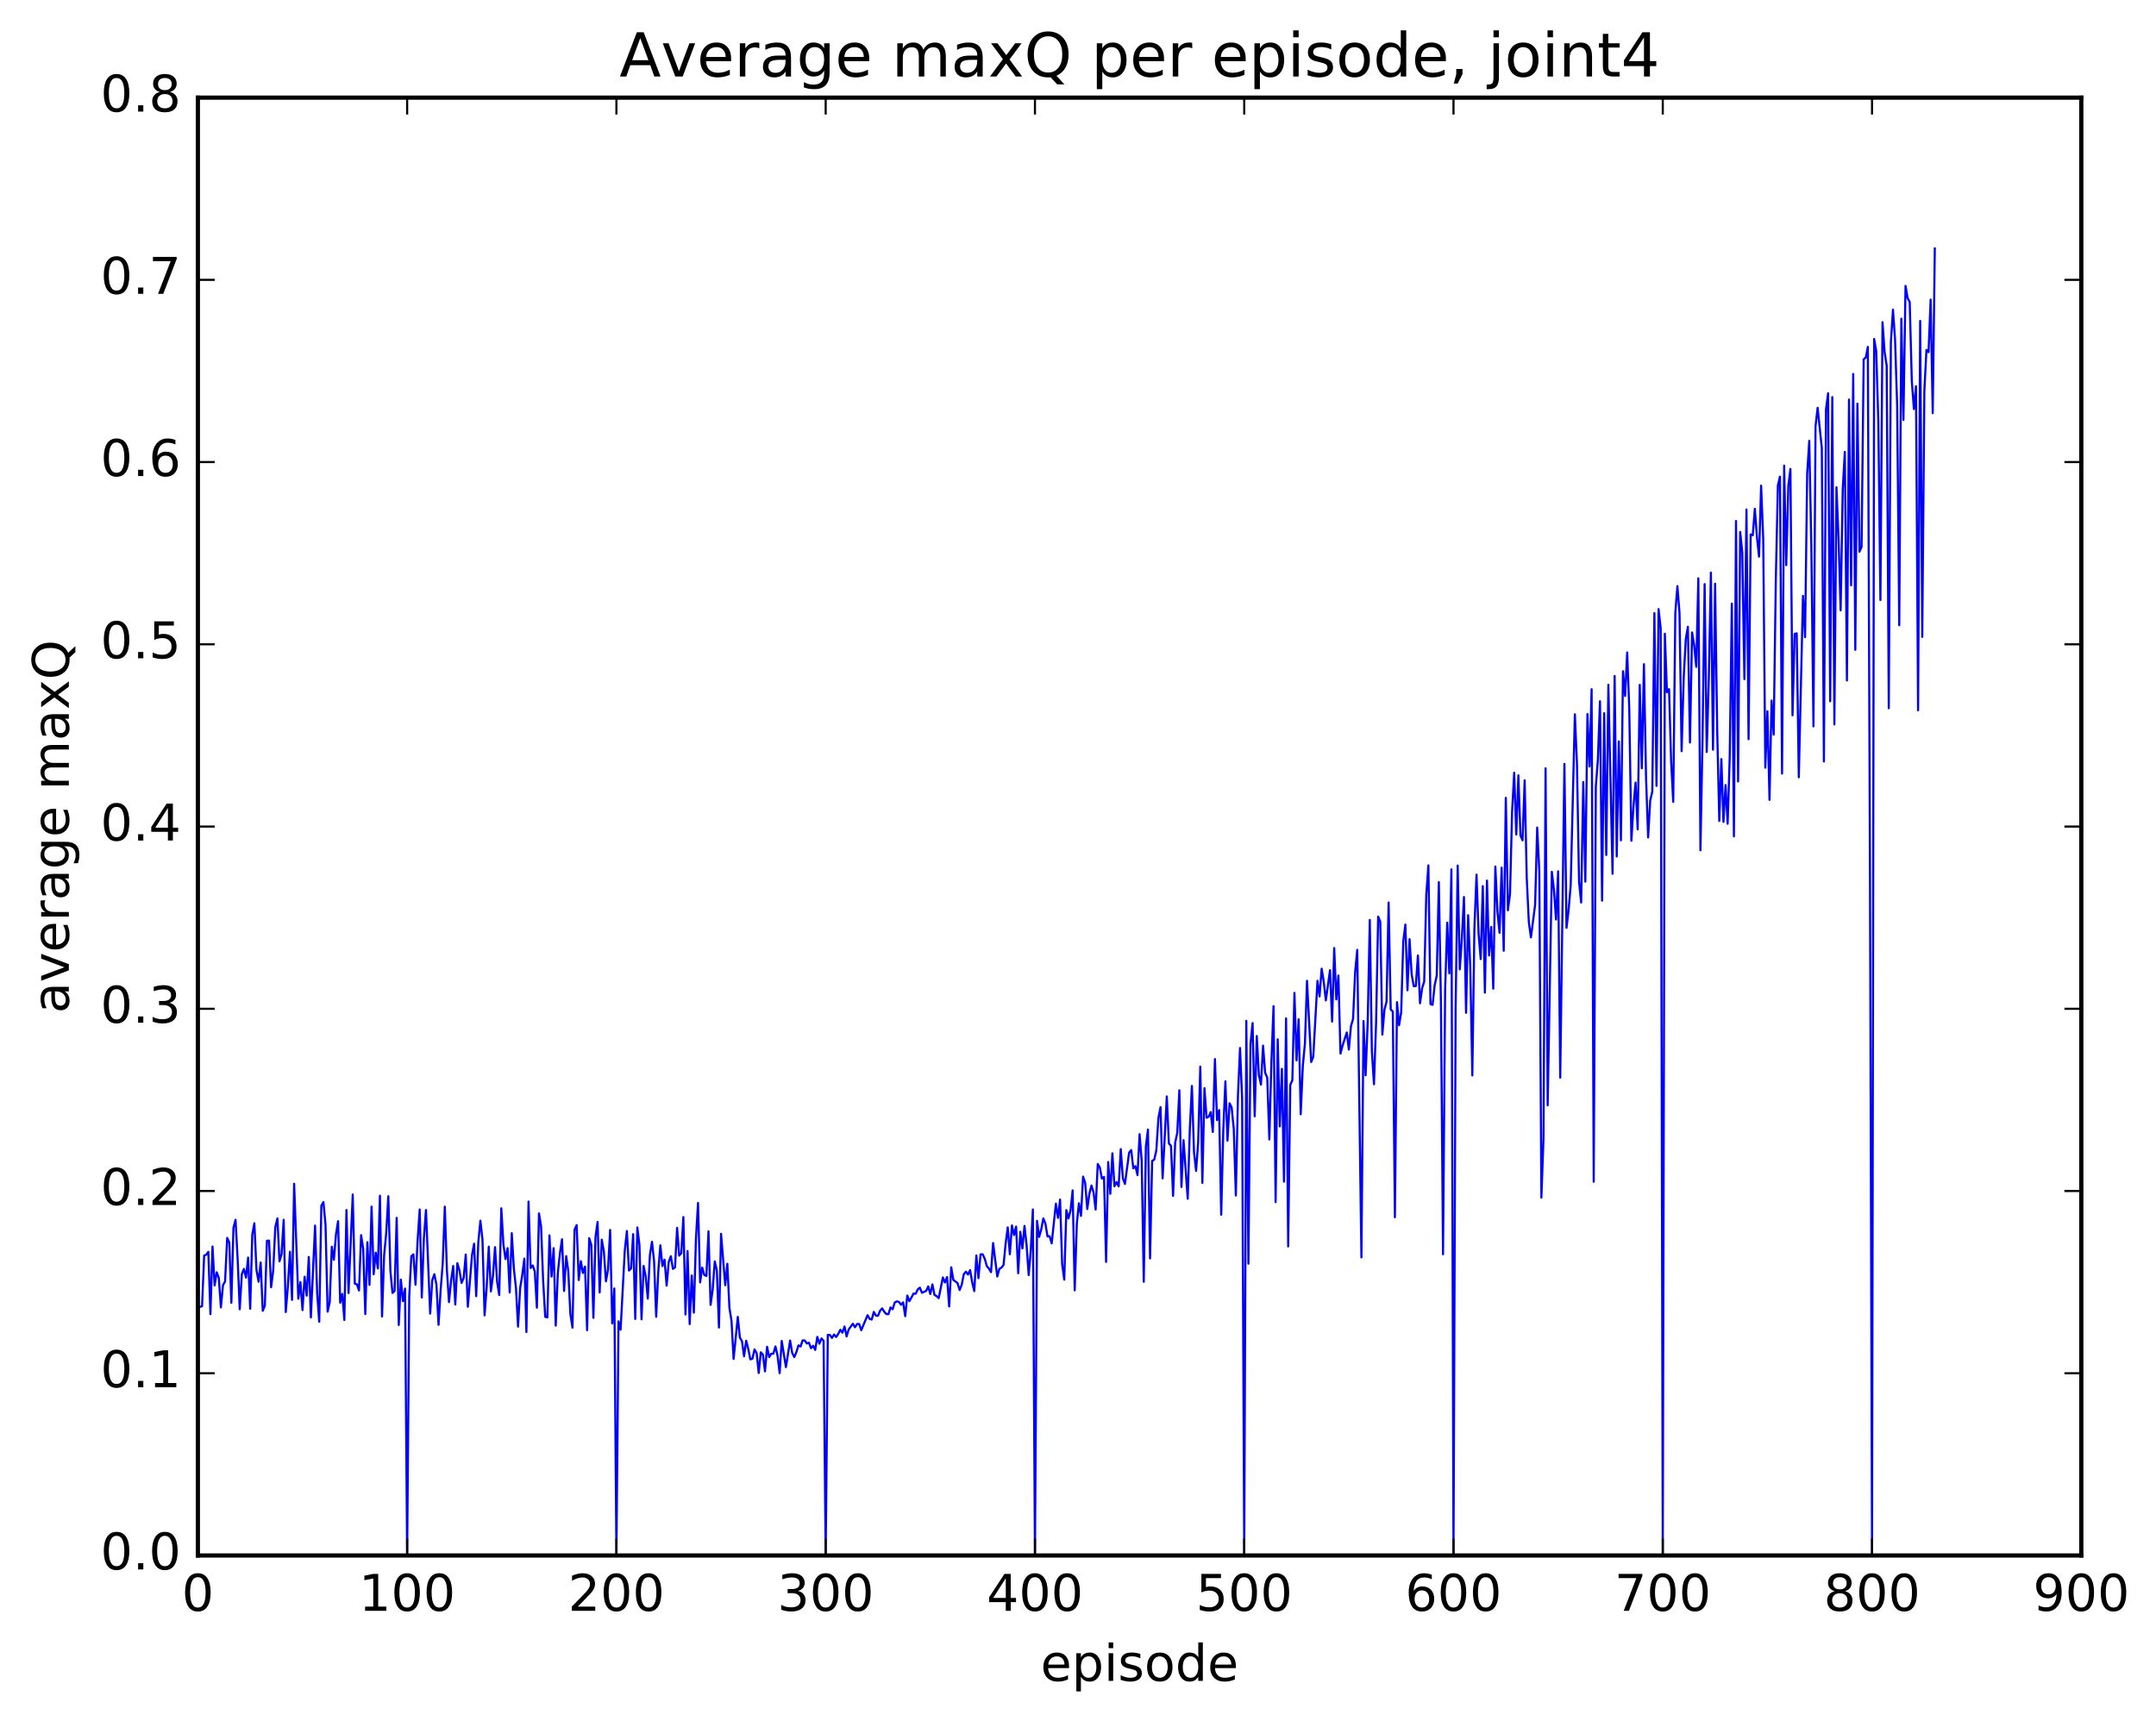 <?xml version="1.0" encoding="utf-8" standalone="no"?>
<!DOCTYPE svg PUBLIC "-//W3C//DTD SVG 1.1//EN"
  "http://www.w3.org/Graphics/SVG/1.1/DTD/svg11.dtd">
<!-- Created with matplotlib (http://matplotlib.org/) -->
<svg height="408pt" version="1.1" viewBox="0 0 511 408" width="511pt" xmlns="http://www.w3.org/2000/svg" xmlns:xlink="http://www.w3.org/1999/xlink">
 <defs>
  <style type="text/css">
*{stroke-linecap:butt;stroke-linejoin:round;stroke-miterlimit:100000;}
  </style>
 </defs>
 <g id="figure_1">
  <g id="patch_1">
   <path d="M 0 408.169 
L 511.95 408.169 
L 511.95 0 
L 0 0 
z
" style="fill:#ffffff;"/>
  </g>
  <g id="axes_1">
   <g id="patch_2">
    <path d="M 46.898 368.742 
L 493.298 368.742 
L 493.298 23.142 
L 46.898 23.142 
z
" style="fill:#ffffff;"/>
   </g>
   <g id="line2d_1">
    <path clip-path="url(#p693304a21c)" d="M 47.394 309.793 
L 47.889 309.677 
L 48.386 297.644 
L 48.882 297.45 
L 49.377 296.762 
L 49.873 311.536 
L 50.37 295.5 
L 50.865 304.729 
L 51.361 301.615 
L 51.858 302.917 
L 52.353 309.942 
L 52.849 304.681 
L 53.346 303.76 
L 53.842 293.461 
L 54.337 294.512 
L 54.834 308.838 
L 55.33 291.052 
L 55.825 289.175 
L 56.322 298.397 
L 56.818 310.373 
L 57.313 302.067 
L 57.809 300.816 
L 58.306 302.873 
L 58.801 298.116 
L 59.297 310.252 
L 59.794 292.672 
L 60.289 289.99 
L 60.785 301.004 
L 61.282 303.846 
L 61.778 299.286 
L 62.273 310.737 
L 62.77 309.534 
L 63.266 294.141 
L 63.761 294.091 
L 64.257 305.159 
L 64.754 301.134 
L 65.249 290.92 
L 65.746 288.834 
L 66.242 299.017 
L 66.737 297.27 
L 67.234 289.165 
L 67.73 311.037 
L 68.225 304.956 
L 68.722 296.753 
L 69.218 308.134 
L 69.713 280.623 
L 70.706 307.884 
L 71.201 303.928 
L 71.698 310.569 
L 72.194 302.658 
L 72.689 307.135 
L 73.186 297.98 
L 73.681 312.308 
L 74.674 290.541 
L 75.169 306.566 
L 75.665 313.342 
L 76.162 285.835 
L 76.657 284.968 
L 77.153 290.35 
L 77.65 310.948 
L 78.145 308.712 
L 78.641 295.546 
L 79.138 298.638 
L 79.633 292.619 
L 80.129 289.492 
L 80.626 308.809 
L 81.121 306.738 
L 81.618 312.922 
L 82.114 286.846 
L 82.609 306.522 
L 83.602 283.172 
L 84.097 304.318 
L 84.594 304.462 
L 85.09 305.925 
L 85.585 292.81 
L 86.082 296.041 
L 86.578 311.51 
L 87.073 294.472 
L 87.57 304.591 
L 88.066 286.029 
L 88.561 302.07 
L 89.058 296.949 
L 89.553 300.709 
L 90.049 283.466 
L 90.546 312.091 
L 91.041 297.594 
L 91.537 292.342 
L 92.034 283.582 
L 92.529 301.268 
L 93.025 306.507 
L 93.522 306.051 
L 94.017 288.704 
L 94.513 314.109 
L 95.01 303.353 
L 95.505 308.447 
L 96.001 305.475 
L 96.498 368.742 
L 96.993 307.254 
L 97.49 297.817 
L 97.986 297.358 
L 98.481 304.568 
L 98.978 294.045 
L 99.474 286.717 
L 99.969 307.579 
L 100.466 293.539 
L 100.962 286.846 
L 101.954 311.406 
L 102.45 303.48 
L 102.945 302.073 
L 103.442 304.514 
L 103.938 314.071 
L 104.433 305.851 
L 104.93 299.566 
L 105.425 286.053 
L 105.921 301.063 
L 106.418 308.679 
L 106.913 303.6 
L 107.409 300.11 
L 107.906 309.246 
L 108.401 299.442 
L 108.897 301.168 
L 109.394 304.127 
L 109.889 302.99 
L 110.385 297.399 
L 110.882 309.785 
L 111.874 297.542 
L 112.37 294.832 
L 112.865 307.272 
L 113.362 294.535 
L 113.858 289.385 
L 114.353 293.824 
L 114.85 311.813 
L 115.346 305.173 
L 115.841 295.542 
L 116.338 306.142 
L 116.834 302.5 
L 117.329 295.65 
L 117.826 303.885 
L 118.322 307.005 
L 118.817 286.442 
L 119.314 295.007 
L 119.809 298.482 
L 120.305 295.881 
L 120.802 306.389 
L 121.297 292.339 
L 121.793 300.733 
L 122.29 305.334 
L 122.785 314.499 
L 123.281 305.338 
L 123.778 302.313 
L 124.273 298.384 
L 124.769 315.767 
L 125.266 284.848 
L 125.761 300.602 
L 126.257 299.986 
L 126.754 301.402 
L 127.249 309.997 
L 127.746 287.655 
L 128.242 290.723 
L 128.738 303.784 
L 129.233 312.182 
L 129.73 312.289 
L 130.226 292.857 
L 130.721 302.624 
L 131.218 295.887 
L 131.714 314.256 
L 132.209 301.792 
L 132.706 297.15 
L 133.202 293.786 
L 133.697 306.037 
L 134.194 297.778 
L 134.69 301.334 
L 135.185 311.487 
L 135.681 314.732 
L 136.178 291.511 
L 136.673 290.423 
L 137.169 303.444 
L 137.666 298.981 
L 138.161 301.766 
L 138.657 300.262 
L 139.154 315.34 
L 139.649 293.525 
L 140.145 295.113 
L 140.642 312.407 
L 141.137 293.277 
L 141.633 289.671 
L 142.13 306.388 
L 142.625 293.872 
L 143.121 296.632 
L 143.618 303.753 
L 144.113 300.949 
L 144.609 291.572 
L 145.106 313.727 
L 145.601 305.445 
L 146.097 368.742 
L 146.594 313.233 
L 147.089 315.209 
L 148.082 296.431 
L 148.577 291.828 
L 149.073 301.206 
L 149.57 300.704 
L 150.065 292.566 
L 150.561 312.672 
L 151.058 290.986 
L 151.554 295.119 
L 152.049 312.761 
L 152.546 300.101 
L 153.042 302.594 
L 153.537 307.852 
L 154.034 297.505 
L 154.53 294.375 
L 155.025 298.986 
L 155.522 312.156 
L 156.018 301.492 
L 156.513 295.21 
L 157.01 300.14 
L 157.506 298.612 
L 158.001 304.776 
L 158.498 299.171 
L 158.994 297.795 
L 159.489 300.806 
L 159.986 300.442 
L 160.482 291.072 
L 160.977 297.662 
L 161.474 297.082 
L 161.97 288.512 
L 162.465 311.618 
L 162.962 296.564 
L 163.458 313.895 
L 163.953 302.37 
L 164.45 311.169 
L 164.946 293.686 
L 165.441 285.161 
L 165.938 304.01 
L 166.434 300.501 
L 166.929 302.257 
L 167.425 302.489 
L 167.922 291.886 
L 168.417 309.332 
L 168.913 305.72 
L 169.41 299.031 
L 169.905 301.201 
L 170.401 314.714 
L 170.898 292.486 
L 171.889 304.683 
L 172.386 299.593 
L 172.881 310.037 
L 173.377 313.118 
L 173.874 322.151 
L 174.865 312.183 
L 175.362 317.098 
L 175.857 317.948 
L 176.353 321.514 
L 176.85 317.835 
L 177.345 319.752 
L 177.841 322.254 
L 178.338 322.079 
L 178.833 319.891 
L 179.329 320.779 
L 179.826 325.487 
L 180.321 320.58 
L 180.817 321.13 
L 181.314 325.096 
L 181.81 319.263 
L 182.305 321.716 
L 182.802 320.915 
L 183.298 320.902 
L 183.793 319.188 
L 184.29 321.378 
L 184.786 325.52 
L 185.281 317.884 
L 186.274 324.1 
L 187.266 317.792 
L 187.762 320.731 
L 188.257 321.714 
L 188.754 320.522 
L 189.25 318.939 
L 189.745 319.206 
L 190.242 317.729 
L 190.738 317.786 
L 191.233 318.492 
L 191.73 318.311 
L 192.226 319.61 
L 192.721 319.031 
L 193.218 320.012 
L 193.714 316.915 
L 194.209 318.543 
L 194.706 317.286 
L 195.202 317.841 
L 195.697 368.742 
L 196.194 316.45 
L 196.69 316.461 
L 197.185 317.169 
L 197.681 316.365 
L 198.178 316.945 
L 198.673 316.213 
L 199.169 315.23 
L 199.666 315.937 
L 200.161 314.453 
L 200.657 316.812 
L 201.154 315.155 
L 202.145 313.806 
L 202.642 314.644 
L 203.137 313.871 
L 203.633 313.872 
L 204.13 315.353 
L 205.618 311.777 
L 206.113 312.653 
L 206.609 312.818 
L 207.106 311.006 
L 207.601 311.868 
L 208.097 311.92 
L 208.594 310.72 
L 209.089 310.163 
L 209.585 310.971 
L 210.082 311.525 
L 210.577 311.527 
L 211.073 309.941 
L 211.57 310.368 
L 212.065 308.77 
L 212.561 308.505 
L 213.058 308.627 
L 213.554 309.309 
L 214.049 308.739 
L 214.546 312.015 
L 215.042 307.126 
L 215.537 308.457 
L 216.53 306.657 
L 217.025 306.704 
L 217.522 305.665 
L 218.018 305.249 
L 218.513 306.464 
L 219.506 306.026 
L 220.001 304.963 
L 220.498 306.769 
L 220.994 304.482 
L 221.489 306.975 
L 221.986 307.255 
L 222.482 307.743 
L 223.474 302.828 
L 223.97 304.026 
L 224.465 302.731 
L 224.962 309.716 
L 225.458 300.429 
L 225.953 303.415 
L 226.946 304.163 
L 227.441 305.816 
L 227.938 304.596 
L 228.434 302.058 
L 228.929 301.463 
L 229.425 302.149 
L 229.922 301.084 
L 230.417 303.947 
L 230.913 306.071 
L 231.41 297.624 
L 231.905 303.001 
L 232.401 297.367 
L 232.898 297.339 
L 233.393 298.388 
L 233.889 300.144 
L 234.386 300.728 
L 234.881 301.583 
L 235.377 294.671 
L 236.369 302.61 
L 236.865 300.793 
L 237.362 300.512 
L 237.857 299.862 
L 238.353 294.735 
L 238.85 290.961 
L 239.345 297.336 
L 239.841 290.502 
L 240.338 292.769 
L 240.833 290.775 
L 241.329 301.826 
L 241.826 292.008 
L 242.321 295.943 
L 242.817 290.615 
L 243.314 295.136 
L 243.81 302.276 
L 244.305 296.381 
L 244.802 286.718 
L 245.298 368.742 
L 245.793 289.417 
L 246.29 293.221 
L 246.786 291.436 
L 247.281 288.85 
L 247.778 290.09 
L 248.274 293.104 
L 248.769 293.064 
L 249.266 294.75 
L 250.257 285.341 
L 250.754 288.702 
L 251.25 284.372 
L 251.745 299.718 
L 252.242 303.354 
L 252.738 286.865 
L 253.233 288.847 
L 253.73 286.957 
L 254.226 282.191 
L 254.721 305.895 
L 255.218 290.16 
L 255.714 285.238 
L 256.209 288.24 
L 256.705 278.924 
L 257.202 280.407 
L 257.697 286.618 
L 258.193 283.025 
L 258.69 281.037 
L 259.185 282.677 
L 259.682 286.733 
L 260.178 275.938 
L 260.673 276.757 
L 261.17 279.4 
L 261.666 278.996 
L 262.161 299.143 
L 262.658 275.464 
L 263.154 283.002 
L 263.649 273.407 
L 264.146 281.209 
L 264.642 280.241 
L 265.137 281.225 
L 265.634 272.404 
L 266.13 279.308 
L 266.625 280.679 
L 267.618 273.242 
L 268.113 272.64 
L 268.61 276.968 
L 269.106 276.435 
L 269.601 278.579 
L 270.098 268.865 
L 270.594 275.135 
L 271.089 303.859 
L 271.586 271.767 
L 272.082 267.779 
L 272.577 298.329 
L 273.074 275.21 
L 273.57 274.908 
L 274.065 272.721 
L 274.562 264.998 
L 275.058 262.469 
L 275.553 279.345 
L 276.546 259.924 
L 277.041 271.071 
L 277.538 271.624 
L 278.034 283.501 
L 278.529 270.884 
L 279.026 268.547 
L 279.522 258.455 
L 280.017 281.388 
L 280.514 270.286 
L 281.505 284.178 
L 282.002 267.728 
L 282.498 257.428 
L 282.993 273.131 
L 283.49 277.573 
L 283.986 270.726 
L 284.481 252.851 
L 284.978 280.406 
L 285.474 257.97 
L 285.969 264.97 
L 286.466 264.721 
L 286.962 263.638 
L 287.457 268.347 
L 287.954 251.062 
L 288.45 265.529 
L 288.945 263.146 
L 289.442 287.956 
L 289.938 267.802 
L 290.433 256.351 
L 290.93 270.416 
L 291.425 261.544 
L 291.921 262.561 
L 292.418 267.621 
L 292.913 283.405 
L 293.409 259.842 
L 293.906 248.433 
L 294.401 260.54 
L 294.897 368.742 
L 295.394 242.002 
L 295.889 299.577 
L 296.385 247.482 
L 296.882 242.529 
L 297.377 264.627 
L 297.873 245.593 
L 298.37 254.809 
L 298.865 257.113 
L 299.361 247.888 
L 299.858 254.304 
L 300.353 255.47 
L 300.849 270.127 
L 301.346 251.625 
L 301.841 238.519 
L 302.337 284.981 
L 302.834 246.382 
L 303.329 267.02 
L 303.825 253.377 
L 304.322 280.126 
L 304.817 241.411 
L 305.313 295.474 
L 305.81 257.198 
L 306.305 256.06 
L 306.801 235.38 
L 307.298 251.373 
L 307.793 241.636 
L 308.289 264.15 
L 308.786 252.651 
L 309.281 247.453 
L 309.777 232.513 
L 310.769 251.762 
L 311.265 250.509 
L 312.257 232.517 
L 312.753 236.227 
L 313.25 229.641 
L 313.745 232.733 
L 314.241 237.152 
L 315.233 229.995 
L 315.729 242.175 
L 316.226 224.745 
L 316.721 236.921 
L 317.217 231.261 
L 317.714 249.764 
L 318.209 247.852 
L 319.202 244.756 
L 319.697 248.819 
L 320.193 243.261 
L 320.69 241.568 
L 321.185 230.511 
L 321.682 225.176 
L 322.673 298.076 
L 323.17 242.056 
L 323.666 254.918 
L 324.161 242.303 
L 324.658 218.085 
L 325.154 249.234 
L 325.649 257.042 
L 326.146 242.61 
L 326.642 217.287 
L 327.137 218.49 
L 327.634 245.274 
L 328.13 239.39 
L 328.625 237.458 
L 329.122 213.958 
L 329.618 239.312 
L 330.113 239.793 
L 330.61 288.562 
L 331.106 237.576 
L 331.601 243.043 
L 332.098 239.975 
L 332.594 223.125 
L 333.089 219.177 
L 333.586 234.761 
L 334.082 222.646 
L 334.577 230.955 
L 335.074 233.788 
L 335.57 233.749 
L 336.065 226.514 
L 336.562 237.841 
L 337.058 234.254 
L 337.553 232.705 
L 338.05 212.019 
L 338.546 205.156 
L 339.041 238.029 
L 339.538 238.208 
L 340.034 233.574 
L 340.529 231.255 
L 341.026 209.122 
L 341.522 237.849 
L 342.017 297.335 
L 342.514 234.542 
L 343.01 218.736 
L 343.505 230.758 
L 344.002 206.083 
L 344.498 368.742 
L 344.993 239.303 
L 345.49 205.193 
L 345.986 229.792 
L 346.481 222.536 
L 346.978 212.644 
L 347.474 240.091 
L 347.969 216.954 
L 348.466 229.117 
L 348.962 254.947 
L 349.457 219.833 
L 349.954 207.348 
L 350.45 221.412 
L 350.945 227.351 
L 351.442 210.064 
L 351.938 235.312 
L 352.433 208.759 
L 352.93 226.499 
L 353.425 219.746 
L 353.921 234.377 
L 354.418 205.413 
L 354.913 216.099 
L 355.409 221.131 
L 355.906 205.689 
L 356.401 225.384 
L 356.897 189.144 
L 357.394 215.789 
L 357.889 211.964 
L 358.385 192.388 
L 358.882 183.184 
L 359.377 197.826 
L 359.873 183.8 
L 360.37 198.037 
L 360.865 199.207 
L 361.361 184.974 
L 361.858 208.132 
L 362.353 218.581 
L 362.849 222.227 
L 363.841 214.53 
L 364.337 196.17 
L 364.834 206.494 
L 365.329 283.911 
L 365.825 269.934 
L 366.322 182.128 
L 366.817 262.013 
L 367.81 206.665 
L 368.305 210.987 
L 368.801 217.987 
L 369.298 206.549 
L 369.793 255.46 
L 370.786 181.092 
L 371.281 219.942 
L 371.777 215.75 
L 372.274 209.897 
L 373.265 169.334 
L 373.762 181.15 
L 374.257 209.045 
L 374.753 213.954 
L 375.25 185.393 
L 375.745 209 
L 376.241 169.27 
L 376.738 181.69 
L 377.233 163.378 
L 377.729 280.144 
L 378.226 186.643 
L 378.721 179.986 
L 379.217 166.239 
L 379.714 213.507 
L 380.209 169.073 
L 380.705 202.681 
L 381.202 162.332 
L 382.193 207.139 
L 382.69 160.247 
L 383.185 203.035 
L 383.682 175.763 
L 384.178 199.201 
L 384.673 159.119 
L 385.17 164.987 
L 385.666 154.669 
L 386.161 168.175 
L 386.658 199.314 
L 387.154 191.105 
L 387.649 185.531 
L 388.146 196.613 
L 388.642 162.364 
L 389.137 182.125 
L 389.634 157.455 
L 390.13 184.21 
L 390.625 198.527 
L 391.122 189.782 
L 391.618 187.652 
L 392.113 145.341 
L 392.61 186.306 
L 393.106 144.39 
L 393.601 148.967 
L 394.098 368.742 
L 394.594 150.244 
L 395.089 164.091 
L 395.586 163.366 
L 396.082 180.56 
L 396.577 190.077 
L 397.074 145.171 
L 397.57 138.958 
L 398.065 145.29 
L 398.562 178.07 
L 399.058 160.716 
L 399.553 151.528 
L 400.05 148.578 
L 400.546 176.015 
L 401.041 149.919 
L 401.538 152.943 
L 402.034 158.076 
L 402.529 137.095 
L 403.026 201.575 
L 403.522 175.248 
L 404.017 138.461 
L 404.514 178.258 
L 405.01 160.977 
L 405.505 135.752 
L 406.002 177.724 
L 406.498 138.383 
L 406.993 172.744 
L 407.49 194.619 
L 407.986 179.945 
L 408.481 194.837 
L 408.978 186.108 
L 409.474 195.285 
L 409.969 179.423 
L 410.466 143.103 
L 410.962 198.26 
L 411.457 123.504 
L 411.954 185.243 
L 412.45 126.105 
L 412.945 130.989 
L 413.442 161.004 
L 413.938 120.791 
L 414.433 175.24 
L 414.93 126.694 
L 415.425 126.89 
L 415.921 120.616 
L 416.418 127.301 
L 416.913 131.958 
L 417.409 115.123 
L 417.906 127.714 
L 418.401 181.993 
L 418.897 168.608 
L 419.394 189.616 
L 419.889 166.07 
L 420.385 174.144 
L 420.882 137.933 
L 421.377 115.098 
L 421.873 112.986 
L 422.37 183.384 
L 422.865 110.387 
L 423.361 133.977 
L 423.858 115.211 
L 424.353 111.167 
L 424.849 169.568 
L 425.346 150.3 
L 425.841 150.129 
L 426.337 184.261 
L 427.329 141.25 
L 427.825 151.042 
L 428.322 112.354 
L 428.817 104.504 
L 429.313 129.659 
L 429.81 172.186 
L 430.305 101.04 
L 430.801 96.669 
L 431.793 106.209 
L 432.289 180.528 
L 432.786 97.065 
L 433.281 93.224 
L 433.777 166.236 
L 434.274 94.141 
L 434.769 171.729 
L 435.265 115.512 
L 435.762 127.753 
L 436.257 144.675 
L 436.753 115.949 
L 437.25 107.123 
L 437.745 161.307 
L 438.241 94.713 
L 438.738 138.755 
L 439.233 88.657 
L 439.729 154.052 
L 440.226 95.695 
L 440.721 130.792 
L 441.217 129.662 
L 441.714 85.186 
L 442.209 84.761 
L 442.705 82.232 
L 443.202 205.538 
L 443.697 368.742 
L 444.193 80.34 
L 444.69 83.195 
L 445.185 99.754 
L 445.682 142.246 
L 446.178 76.383 
L 446.673 83.425 
L 447.17 86.707 
L 447.666 167.888 
L 448.161 81.177 
L 448.658 73.41 
L 449.154 80.486 
L 449.649 96.042 
L 450.146 148.223 
L 450.642 75.544 
L 451.137 99.539 
L 451.634 67.773 
L 452.13 70.671 
L 452.625 71.603 
L 453.122 90.3 
L 453.618 96.97 
L 454.113 91.552 
L 454.61 168.377 
L 455.106 76.073 
L 455.601 150.988 
L 456.098 92.654 
L 456.594 82.944 
L 457.089 83.488 
L 457.586 71.024 
L 458.082 97.955 
L 458.577 58.905 
L 458.577 58.905 
" style="fill:none;stroke:#0000ff;stroke-linecap:square;stroke-width:0.5;"/>
   </g>
   <g id="patch_3">
    <path d="M 46.898 368.742 
L 46.898 23.142 
" style="fill:none;stroke:#000000;stroke-linecap:square;stroke-linejoin:miter;"/>
   </g>
   <g id="patch_4">
    <path d="M 493.298 368.742 
L 493.298 23.142 
" style="fill:none;stroke:#000000;stroke-linecap:square;stroke-linejoin:miter;"/>
   </g>
   <g id="patch_5">
    <path d="M 46.898 23.142 
L 493.298 23.142 
" style="fill:none;stroke:#000000;stroke-linecap:square;stroke-linejoin:miter;"/>
   </g>
   <g id="patch_6">
    <path d="M 46.898 368.742 
L 493.298 368.742 
" style="fill:none;stroke:#000000;stroke-linecap:square;stroke-linejoin:miter;"/>
   </g>
   <g id="matplotlib.axis_1">
    <g id="xtick_1">
     <g id="line2d_2">
      <defs>
       <path d="M 0 0 
L 0 -4 
" id="mc1a615be3f" style="stroke:#000000;stroke-width:0.5;"/>
      </defs>
      <g>
       <use style="stroke:#000000;stroke-width:0.5;" x="46.898" xlink:href="#mc1a615be3f" y="368.742"/>
      </g>
     </g>
     <g id="line2d_3">
      <defs>
       <path d="M 0 0 
L 0 4 
" id="mc03679a2d3" style="stroke:#000000;stroke-width:0.5;"/>
      </defs>
      <g>
       <use style="stroke:#000000;stroke-width:0.5;" x="46.898" xlink:href="#mc03679a2d3" y="23.142"/>
      </g>
     </g>
     <g id="text_1">
      <!-- 0 -->
      <defs>
       <path d="M 31.781 66.406 
Q 24.172 66.406 20.328 58.906 
Q 16.5 51.422 16.5 36.375 
Q 16.5 21.391 20.328 13.891 
Q 24.172 6.391 31.781 6.391 
Q 39.453 6.391 43.281 13.891 
Q 47.125 21.391 47.125 36.375 
Q 47.125 51.422 43.281 58.906 
Q 39.453 66.406 31.781 66.406 
M 31.781 74.219 
Q 44.047 74.219 50.516 64.516 
Q 56.984 54.828 56.984 36.375 
Q 56.984 17.969 50.516 8.266 
Q 44.047 -1.422 31.781 -1.422 
Q 19.531 -1.422 13.062 8.266 
Q 6.594 17.969 6.594 36.375 
Q 6.594 54.828 13.062 64.516 
Q 19.531 74.219 31.781 74.219 
" id="BitstreamVeraSans-Roman-30"/>
      </defs>
      <g transform="translate(43.08 381.86)scale(0.12 -0.12)">
       <use xlink:href="#BitstreamVeraSans-Roman-30"/>
      </g>
     </g>
    </g>
    <g id="xtick_2">
     <g id="line2d_4">
      <g>
       <use style="stroke:#000000;stroke-width:0.5;" x="96.498" xlink:href="#mc1a615be3f" y="368.742"/>
      </g>
     </g>
     <g id="line2d_5">
      <g>
       <use style="stroke:#000000;stroke-width:0.5;" x="96.498" xlink:href="#mc03679a2d3" y="23.142"/>
      </g>
     </g>
     <g id="text_2">
      <!-- 100 -->
      <defs>
       <path d="M 12.406 8.297 
L 28.516 8.297 
L 28.516 63.922 
L 10.984 60.406 
L 10.984 69.391 
L 28.422 72.906 
L 38.281 72.906 
L 38.281 8.297 
L 54.391 8.297 
L 54.391 0 
L 12.406 0 
z
" id="BitstreamVeraSans-Roman-31"/>
      </defs>
      <g transform="translate(85.045 381.86)scale(0.12 -0.12)">
       <use xlink:href="#BitstreamVeraSans-Roman-31"/>
       <use x="63.623" xlink:href="#BitstreamVeraSans-Roman-30"/>
       <use x="127.246" xlink:href="#BitstreamVeraSans-Roman-30"/>
      </g>
     </g>
    </g>
    <g id="xtick_3">
     <g id="line2d_6">
      <g>
       <use style="stroke:#000000;stroke-width:0.5;" x="146.097" xlink:href="#mc1a615be3f" y="368.742"/>
      </g>
     </g>
     <g id="line2d_7">
      <g>
       <use style="stroke:#000000;stroke-width:0.5;" x="146.097" xlink:href="#mc03679a2d3" y="23.142"/>
      </g>
     </g>
     <g id="text_3">
      <!-- 200 -->
      <defs>
       <path d="M 19.188 8.297 
L 53.609 8.297 
L 53.609 0 
L 7.328 0 
L 7.328 8.297 
Q 12.938 14.109 22.625 23.891 
Q 32.328 33.688 34.812 36.531 
Q 39.547 41.844 41.422 45.531 
Q 43.312 49.219 43.312 52.781 
Q 43.312 58.594 39.234 62.25 
Q 35.156 65.922 28.609 65.922 
Q 23.969 65.922 18.812 64.312 
Q 13.672 62.703 7.812 59.422 
L 7.812 69.391 
Q 13.766 71.781 18.938 73 
Q 24.125 74.219 28.422 74.219 
Q 39.75 74.219 46.484 68.547 
Q 53.219 62.891 53.219 53.422 
Q 53.219 48.922 51.531 44.891 
Q 49.859 40.875 45.406 35.406 
Q 44.188 33.984 37.641 27.219 
Q 31.109 20.453 19.188 8.297 
" id="BitstreamVeraSans-Roman-32"/>
      </defs>
      <g transform="translate(134.645 381.86)scale(0.12 -0.12)">
       <use xlink:href="#BitstreamVeraSans-Roman-32"/>
       <use x="63.623" xlink:href="#BitstreamVeraSans-Roman-30"/>
       <use x="127.246" xlink:href="#BitstreamVeraSans-Roman-30"/>
      </g>
     </g>
    </g>
    <g id="xtick_4">
     <g id="line2d_8">
      <g>
       <use style="stroke:#000000;stroke-width:0.5;" x="195.697" xlink:href="#mc1a615be3f" y="368.742"/>
      </g>
     </g>
     <g id="line2d_9">
      <g>
       <use style="stroke:#000000;stroke-width:0.5;" x="195.697" xlink:href="#mc03679a2d3" y="23.142"/>
      </g>
     </g>
     <g id="text_4">
      <!-- 300 -->
      <defs>
       <path d="M 40.578 39.312 
Q 47.656 37.797 51.625 33 
Q 55.609 28.219 55.609 21.188 
Q 55.609 10.406 48.188 4.484 
Q 40.766 -1.422 27.094 -1.422 
Q 22.516 -1.422 17.656 -0.516 
Q 12.797 0.391 7.625 2.203 
L 7.625 11.719 
Q 11.719 9.328 16.594 8.109 
Q 21.484 6.891 26.812 6.891 
Q 36.078 6.891 40.938 10.547 
Q 45.797 14.203 45.797 21.188 
Q 45.797 27.641 41.281 31.266 
Q 36.766 34.906 28.719 34.906 
L 20.219 34.906 
L 20.219 43.016 
L 29.109 43.016 
Q 36.375 43.016 40.234 45.922 
Q 44.094 48.828 44.094 54.297 
Q 44.094 59.906 40.109 62.906 
Q 36.141 65.922 28.719 65.922 
Q 24.656 65.922 20.016 65.031 
Q 15.375 64.156 9.812 62.312 
L 9.812 71.094 
Q 15.438 72.656 20.344 73.438 
Q 25.25 74.219 29.594 74.219 
Q 40.828 74.219 47.359 69.109 
Q 53.906 64.016 53.906 55.328 
Q 53.906 49.266 50.438 45.094 
Q 46.969 40.922 40.578 39.312 
" id="BitstreamVeraSans-Roman-33"/>
      </defs>
      <g transform="translate(184.245 381.86)scale(0.12 -0.12)">
       <use xlink:href="#BitstreamVeraSans-Roman-33"/>
       <use x="63.623" xlink:href="#BitstreamVeraSans-Roman-30"/>
       <use x="127.246" xlink:href="#BitstreamVeraSans-Roman-30"/>
      </g>
     </g>
    </g>
    <g id="xtick_5">
     <g id="line2d_10">
      <g>
       <use style="stroke:#000000;stroke-width:0.5;" x="245.298" xlink:href="#mc1a615be3f" y="368.742"/>
      </g>
     </g>
     <g id="line2d_11">
      <g>
       <use style="stroke:#000000;stroke-width:0.5;" x="245.298" xlink:href="#mc03679a2d3" y="23.142"/>
      </g>
     </g>
     <g id="text_5">
      <!-- 400 -->
      <defs>
       <path d="M 37.797 64.312 
L 12.891 25.391 
L 37.797 25.391 
z
M 35.203 72.906 
L 47.609 72.906 
L 47.609 25.391 
L 58.016 25.391 
L 58.016 17.188 
L 47.609 17.188 
L 47.609 0 
L 37.797 0 
L 37.797 17.188 
L 4.891 17.188 
L 4.891 26.703 
z
" id="BitstreamVeraSans-Roman-34"/>
      </defs>
      <g transform="translate(233.845 381.86)scale(0.12 -0.12)">
       <use xlink:href="#BitstreamVeraSans-Roman-34"/>
       <use x="63.623" xlink:href="#BitstreamVeraSans-Roman-30"/>
       <use x="127.246" xlink:href="#BitstreamVeraSans-Roman-30"/>
      </g>
     </g>
    </g>
    <g id="xtick_6">
     <g id="line2d_12">
      <g>
       <use style="stroke:#000000;stroke-width:0.5;" x="294.897" xlink:href="#mc1a615be3f" y="368.742"/>
      </g>
     </g>
     <g id="line2d_13">
      <g>
       <use style="stroke:#000000;stroke-width:0.5;" x="294.897" xlink:href="#mc03679a2d3" y="23.142"/>
      </g>
     </g>
     <g id="text_6">
      <!-- 500 -->
      <defs>
       <path d="M 10.797 72.906 
L 49.516 72.906 
L 49.516 64.594 
L 19.828 64.594 
L 19.828 46.734 
Q 21.969 47.469 24.109 47.828 
Q 26.266 48.188 28.422 48.188 
Q 40.625 48.188 47.75 41.5 
Q 54.891 34.812 54.891 23.391 
Q 54.891 11.625 47.562 5.094 
Q 40.234 -1.422 26.906 -1.422 
Q 22.312 -1.422 17.547 -0.641 
Q 12.797 0.141 7.719 1.703 
L 7.719 11.625 
Q 12.109 9.234 16.797 8.062 
Q 21.484 6.891 26.703 6.891 
Q 35.156 6.891 40.078 11.328 
Q 45.016 15.766 45.016 23.391 
Q 45.016 31 40.078 35.438 
Q 35.156 39.891 26.703 39.891 
Q 22.75 39.891 18.812 39.016 
Q 14.891 38.141 10.797 36.281 
z
" id="BitstreamVeraSans-Roman-35"/>
      </defs>
      <g transform="translate(283.445 381.86)scale(0.12 -0.12)">
       <use xlink:href="#BitstreamVeraSans-Roman-35"/>
       <use x="63.623" xlink:href="#BitstreamVeraSans-Roman-30"/>
       <use x="127.246" xlink:href="#BitstreamVeraSans-Roman-30"/>
      </g>
     </g>
    </g>
    <g id="xtick_7">
     <g id="line2d_14">
      <g>
       <use style="stroke:#000000;stroke-width:0.5;" x="344.498" xlink:href="#mc1a615be3f" y="368.742"/>
      </g>
     </g>
     <g id="line2d_15">
      <g>
       <use style="stroke:#000000;stroke-width:0.5;" x="344.498" xlink:href="#mc03679a2d3" y="23.142"/>
      </g>
     </g>
     <g id="text_7">
      <!-- 600 -->
      <defs>
       <path d="M 33.016 40.375 
Q 26.375 40.375 22.484 35.828 
Q 18.609 31.297 18.609 23.391 
Q 18.609 15.531 22.484 10.953 
Q 26.375 6.391 33.016 6.391 
Q 39.656 6.391 43.531 10.953 
Q 47.406 15.531 47.406 23.391 
Q 47.406 31.297 43.531 35.828 
Q 39.656 40.375 33.016 40.375 
M 52.594 71.297 
L 52.594 62.312 
Q 48.875 64.062 45.094 64.984 
Q 41.312 65.922 37.594 65.922 
Q 27.828 65.922 22.672 59.328 
Q 17.531 52.734 16.797 39.406 
Q 19.672 43.656 24.016 45.922 
Q 28.375 48.188 33.594 48.188 
Q 44.578 48.188 50.953 41.516 
Q 57.328 34.859 57.328 23.391 
Q 57.328 12.156 50.688 5.359 
Q 44.047 -1.422 33.016 -1.422 
Q 20.359 -1.422 13.672 8.266 
Q 6.984 17.969 6.984 36.375 
Q 6.984 53.656 15.188 63.938 
Q 23.391 74.219 37.203 74.219 
Q 40.922 74.219 44.703 73.484 
Q 48.484 72.75 52.594 71.297 
" id="BitstreamVeraSans-Roman-36"/>
      </defs>
      <g transform="translate(333.045 381.86)scale(0.12 -0.12)">
       <use xlink:href="#BitstreamVeraSans-Roman-36"/>
       <use x="63.623" xlink:href="#BitstreamVeraSans-Roman-30"/>
       <use x="127.246" xlink:href="#BitstreamVeraSans-Roman-30"/>
      </g>
     </g>
    </g>
    <g id="xtick_8">
     <g id="line2d_16">
      <g>
       <use style="stroke:#000000;stroke-width:0.5;" x="394.098" xlink:href="#mc1a615be3f" y="368.742"/>
      </g>
     </g>
     <g id="line2d_17">
      <g>
       <use style="stroke:#000000;stroke-width:0.5;" x="394.098" xlink:href="#mc03679a2d3" y="23.142"/>
      </g>
     </g>
     <g id="text_8">
      <!-- 700 -->
      <defs>
       <path d="M 8.203 72.906 
L 55.078 72.906 
L 55.078 68.703 
L 28.609 0 
L 18.312 0 
L 43.219 64.594 
L 8.203 64.594 
z
" id="BitstreamVeraSans-Roman-37"/>
      </defs>
      <g transform="translate(382.645 381.86)scale(0.12 -0.12)">
       <use xlink:href="#BitstreamVeraSans-Roman-37"/>
       <use x="63.623" xlink:href="#BitstreamVeraSans-Roman-30"/>
       <use x="127.246" xlink:href="#BitstreamVeraSans-Roman-30"/>
      </g>
     </g>
    </g>
    <g id="xtick_9">
     <g id="line2d_18">
      <g>
       <use style="stroke:#000000;stroke-width:0.5;" x="443.697" xlink:href="#mc1a615be3f" y="368.742"/>
      </g>
     </g>
     <g id="line2d_19">
      <g>
       <use style="stroke:#000000;stroke-width:0.5;" x="443.697" xlink:href="#mc03679a2d3" y="23.142"/>
      </g>
     </g>
     <g id="text_9">
      <!-- 800 -->
      <defs>
       <path d="M 31.781 34.625 
Q 24.75 34.625 20.719 30.859 
Q 16.703 27.094 16.703 20.516 
Q 16.703 13.922 20.719 10.156 
Q 24.75 6.391 31.781 6.391 
Q 38.812 6.391 42.859 10.172 
Q 46.922 13.969 46.922 20.516 
Q 46.922 27.094 42.891 30.859 
Q 38.875 34.625 31.781 34.625 
M 21.922 38.812 
Q 15.578 40.375 12.031 44.719 
Q 8.5 49.078 8.5 55.328 
Q 8.5 64.062 14.719 69.141 
Q 20.953 74.219 31.781 74.219 
Q 42.672 74.219 48.875 69.141 
Q 55.078 64.062 55.078 55.328 
Q 55.078 49.078 51.531 44.719 
Q 48 40.375 41.703 38.812 
Q 48.828 37.156 52.797 32.312 
Q 56.781 27.484 56.781 20.516 
Q 56.781 9.906 50.312 4.234 
Q 43.844 -1.422 31.781 -1.422 
Q 19.734 -1.422 13.25 4.234 
Q 6.781 9.906 6.781 20.516 
Q 6.781 27.484 10.781 32.312 
Q 14.797 37.156 21.922 38.812 
M 18.312 54.391 
Q 18.312 48.734 21.844 45.562 
Q 25.391 42.391 31.781 42.391 
Q 38.141 42.391 41.719 45.562 
Q 45.312 48.734 45.312 54.391 
Q 45.312 60.062 41.719 63.234 
Q 38.141 66.406 31.781 66.406 
Q 25.391 66.406 21.844 63.234 
Q 18.312 60.062 18.312 54.391 
" id="BitstreamVeraSans-Roman-38"/>
      </defs>
      <g transform="translate(432.245 381.86)scale(0.12 -0.12)">
       <use xlink:href="#BitstreamVeraSans-Roman-38"/>
       <use x="63.623" xlink:href="#BitstreamVeraSans-Roman-30"/>
       <use x="127.246" xlink:href="#BitstreamVeraSans-Roman-30"/>
      </g>
     </g>
    </g>
    <g id="xtick_10">
     <g id="line2d_20">
      <g>
       <use style="stroke:#000000;stroke-width:0.5;" x="493.298" xlink:href="#mc1a615be3f" y="368.742"/>
      </g>
     </g>
     <g id="line2d_21">
      <g>
       <use style="stroke:#000000;stroke-width:0.5;" x="493.298" xlink:href="#mc03679a2d3" y="23.142"/>
      </g>
     </g>
     <g id="text_10">
      <!-- 900 -->
      <defs>
       <path d="M 10.984 1.516 
L 10.984 10.5 
Q 14.703 8.734 18.5 7.812 
Q 22.312 6.891 25.984 6.891 
Q 35.75 6.891 40.891 13.453 
Q 46.047 20.016 46.781 33.406 
Q 43.953 29.203 39.594 26.953 
Q 35.25 24.703 29.984 24.703 
Q 19.047 24.703 12.672 31.312 
Q 6.297 37.938 6.297 49.422 
Q 6.297 60.641 12.938 67.422 
Q 19.578 74.219 30.609 74.219 
Q 43.266 74.219 49.922 64.516 
Q 56.594 54.828 56.594 36.375 
Q 56.594 19.141 48.406 8.859 
Q 40.234 -1.422 26.422 -1.422 
Q 22.703 -1.422 18.891 -0.688 
Q 15.094 0.047 10.984 1.516 
M 30.609 32.422 
Q 37.25 32.422 41.125 36.953 
Q 45.016 41.5 45.016 49.422 
Q 45.016 57.281 41.125 61.844 
Q 37.25 66.406 30.609 66.406 
Q 23.969 66.406 20.094 61.844 
Q 16.219 57.281 16.219 49.422 
Q 16.219 41.5 20.094 36.953 
Q 23.969 32.422 30.609 32.422 
" id="BitstreamVeraSans-Roman-39"/>
      </defs>
      <g transform="translate(481.845 381.86)scale(0.12 -0.12)">
       <use xlink:href="#BitstreamVeraSans-Roman-39"/>
       <use x="63.623" xlink:href="#BitstreamVeraSans-Roman-30"/>
       <use x="127.246" xlink:href="#BitstreamVeraSans-Roman-30"/>
      </g>
     </g>
    </g>
    <g id="text_11">
     <!-- episode -->
     <defs>
      <path d="M 45.406 46.391 
L 45.406 75.984 
L 54.391 75.984 
L 54.391 0 
L 45.406 0 
L 45.406 8.203 
Q 42.578 3.328 38.25 0.953 
Q 33.938 -1.422 27.875 -1.422 
Q 17.969 -1.422 11.734 6.484 
Q 5.516 14.406 5.516 27.297 
Q 5.516 40.188 11.734 48.094 
Q 17.969 56 27.875 56 
Q 33.938 56 38.25 53.625 
Q 42.578 51.266 45.406 46.391 
M 14.797 27.297 
Q 14.797 17.391 18.875 11.75 
Q 22.953 6.109 30.078 6.109 
Q 37.203 6.109 41.297 11.75 
Q 45.406 17.391 45.406 27.297 
Q 45.406 37.203 41.297 42.844 
Q 37.203 48.484 30.078 48.484 
Q 22.953 48.484 18.875 42.844 
Q 14.797 37.203 14.797 27.297 
" id="BitstreamVeraSans-Roman-64"/>
      <path d="M 18.109 8.203 
L 18.109 -20.797 
L 9.078 -20.797 
L 9.078 54.688 
L 18.109 54.688 
L 18.109 46.391 
Q 20.953 51.266 25.266 53.625 
Q 29.594 56 35.594 56 
Q 45.562 56 51.781 48.094 
Q 58.016 40.188 58.016 27.297 
Q 58.016 14.406 51.781 6.484 
Q 45.562 -1.422 35.594 -1.422 
Q 29.594 -1.422 25.266 0.953 
Q 20.953 3.328 18.109 8.203 
M 48.688 27.297 
Q 48.688 37.203 44.609 42.844 
Q 40.531 48.484 33.406 48.484 
Q 26.266 48.484 22.188 42.844 
Q 18.109 37.203 18.109 27.297 
Q 18.109 17.391 22.188 11.75 
Q 26.266 6.109 33.406 6.109 
Q 40.531 6.109 44.609 11.75 
Q 48.688 17.391 48.688 27.297 
" id="BitstreamVeraSans-Roman-70"/>
      <path d="M 30.609 48.391 
Q 23.391 48.391 19.188 42.75 
Q 14.984 37.109 14.984 27.297 
Q 14.984 17.484 19.156 11.844 
Q 23.344 6.203 30.609 6.203 
Q 37.797 6.203 41.984 11.859 
Q 46.188 17.531 46.188 27.297 
Q 46.188 37.016 41.984 42.703 
Q 37.797 48.391 30.609 48.391 
M 30.609 56 
Q 42.328 56 49.016 48.375 
Q 55.719 40.766 55.719 27.297 
Q 55.719 13.875 49.016 6.219 
Q 42.328 -1.422 30.609 -1.422 
Q 18.844 -1.422 12.172 6.219 
Q 5.516 13.875 5.516 27.297 
Q 5.516 40.766 12.172 48.375 
Q 18.844 56 30.609 56 
" id="BitstreamVeraSans-Roman-6f"/>
      <path d="M 44.281 53.078 
L 44.281 44.578 
Q 40.484 46.531 36.375 47.5 
Q 32.281 48.484 27.875 48.484 
Q 21.188 48.484 17.844 46.438 
Q 14.5 44.391 14.5 40.281 
Q 14.5 37.156 16.891 35.375 
Q 19.281 33.594 26.516 31.984 
L 29.594 31.297 
Q 39.156 29.25 43.188 25.516 
Q 47.219 21.781 47.219 15.094 
Q 47.219 7.469 41.188 3.016 
Q 35.156 -1.422 24.609 -1.422 
Q 20.219 -1.422 15.453 -0.562 
Q 10.688 0.297 5.422 2 
L 5.422 11.281 
Q 10.406 8.688 15.234 7.391 
Q 20.062 6.109 24.812 6.109 
Q 31.156 6.109 34.562 8.281 
Q 37.984 10.453 37.984 14.406 
Q 37.984 18.062 35.516 20.016 
Q 33.062 21.969 24.703 23.781 
L 21.578 24.516 
Q 13.234 26.266 9.516 29.906 
Q 5.812 33.547 5.812 39.891 
Q 5.812 47.609 11.281 51.797 
Q 16.75 56 26.812 56 
Q 31.781 56 36.172 55.266 
Q 40.578 54.547 44.281 53.078 
" id="BitstreamVeraSans-Roman-73"/>
      <path d="M 56.203 29.594 
L 56.203 25.203 
L 14.891 25.203 
Q 15.484 15.922 20.484 11.062 
Q 25.484 6.203 34.422 6.203 
Q 39.594 6.203 44.453 7.469 
Q 49.312 8.734 54.109 11.281 
L 54.109 2.781 
Q 49.266 0.734 44.188 -0.344 
Q 39.109 -1.422 33.891 -1.422 
Q 20.797 -1.422 13.156 6.188 
Q 5.516 13.812 5.516 26.812 
Q 5.516 40.234 12.766 48.109 
Q 20.016 56 32.328 56 
Q 43.359 56 49.781 48.891 
Q 56.203 41.797 56.203 29.594 
M 47.219 32.234 
Q 47.125 39.594 43.094 43.984 
Q 39.062 48.391 32.422 48.391 
Q 24.906 48.391 20.391 44.141 
Q 15.875 39.891 15.188 32.172 
z
" id="BitstreamVeraSans-Roman-65"/>
      <path d="M 9.422 54.688 
L 18.406 54.688 
L 18.406 0 
L 9.422 0 
z
M 9.422 75.984 
L 18.406 75.984 
L 18.406 64.594 
L 9.422 64.594 
z
" id="BitstreamVeraSans-Roman-69"/>
     </defs>
     <g transform="translate(246.632 398.474)scale(0.12 -0.12)">
      <use xlink:href="#BitstreamVeraSans-Roman-65"/>
      <use x="61.523" xlink:href="#BitstreamVeraSans-Roman-70"/>
      <use x="125.0" xlink:href="#BitstreamVeraSans-Roman-69"/>
      <use x="152.783" xlink:href="#BitstreamVeraSans-Roman-73"/>
      <use x="204.883" xlink:href="#BitstreamVeraSans-Roman-6f"/>
      <use x="266.064" xlink:href="#BitstreamVeraSans-Roman-64"/>
      <use x="329.541" xlink:href="#BitstreamVeraSans-Roman-65"/>
     </g>
    </g>
   </g>
   <g id="matplotlib.axis_2">
    <g id="ytick_1">
     <g id="line2d_22">
      <defs>
       <path d="M 0 0 
L 4 0 
" id="mcdac17f544" style="stroke:#000000;stroke-width:0.5;"/>
      </defs>
      <g>
       <use style="stroke:#000000;stroke-width:0.5;" x="46.898" xlink:href="#mcdac17f544" y="368.742"/>
      </g>
     </g>
     <g id="line2d_23">
      <defs>
       <path d="M 0 0 
L -4 0 
" id="m485440218a" style="stroke:#000000;stroke-width:0.5;"/>
      </defs>
      <g>
       <use style="stroke:#000000;stroke-width:0.5;" x="493.298" xlink:href="#m485440218a" y="368.742"/>
      </g>
     </g>
     <g id="text_12">
      <!-- 0.0 -->
      <defs>
       <path d="M 10.688 12.406 
L 21 12.406 
L 21 0 
L 10.688 0 
z
" id="BitstreamVeraSans-Roman-2e"/>
      </defs>
      <g transform="translate(23.814 372.053)scale(0.12 -0.12)">
       <use xlink:href="#BitstreamVeraSans-Roman-30"/>
       <use x="63.623" xlink:href="#BitstreamVeraSans-Roman-2e"/>
       <use x="95.41" xlink:href="#BitstreamVeraSans-Roman-30"/>
      </g>
     </g>
    </g>
    <g id="ytick_2">
     <g id="line2d_24">
      <g>
       <use style="stroke:#000000;stroke-width:0.5;" x="46.898" xlink:href="#mcdac17f544" y="325.542"/>
      </g>
     </g>
     <g id="line2d_25">
      <g>
       <use style="stroke:#000000;stroke-width:0.5;" x="493.298" xlink:href="#m485440218a" y="325.542"/>
      </g>
     </g>
     <g id="text_13">
      <!-- 0.1 -->
      <g transform="translate(23.814 328.853)scale(0.12 -0.12)">
       <use xlink:href="#BitstreamVeraSans-Roman-30"/>
       <use x="63.623" xlink:href="#BitstreamVeraSans-Roman-2e"/>
       <use x="95.41" xlink:href="#BitstreamVeraSans-Roman-31"/>
      </g>
     </g>
    </g>
    <g id="ytick_3">
     <g id="line2d_26">
      <g>
       <use style="stroke:#000000;stroke-width:0.5;" x="46.898" xlink:href="#mcdac17f544" y="282.342"/>
      </g>
     </g>
     <g id="line2d_27">
      <g>
       <use style="stroke:#000000;stroke-width:0.5;" x="493.298" xlink:href="#m485440218a" y="282.342"/>
      </g>
     </g>
     <g id="text_14">
      <!-- 0.2 -->
      <g transform="translate(23.814 285.653)scale(0.12 -0.12)">
       <use xlink:href="#BitstreamVeraSans-Roman-30"/>
       <use x="63.623" xlink:href="#BitstreamVeraSans-Roman-2e"/>
       <use x="95.41" xlink:href="#BitstreamVeraSans-Roman-32"/>
      </g>
     </g>
    </g>
    <g id="ytick_4">
     <g id="line2d_28">
      <g>
       <use style="stroke:#000000;stroke-width:0.5;" x="46.898" xlink:href="#mcdac17f544" y="239.142"/>
      </g>
     </g>
     <g id="line2d_29">
      <g>
       <use style="stroke:#000000;stroke-width:0.5;" x="493.298" xlink:href="#m485440218a" y="239.142"/>
      </g>
     </g>
     <g id="text_15">
      <!-- 0.3 -->
      <g transform="translate(23.814 242.453)scale(0.12 -0.12)">
       <use xlink:href="#BitstreamVeraSans-Roman-30"/>
       <use x="63.623" xlink:href="#BitstreamVeraSans-Roman-2e"/>
       <use x="95.41" xlink:href="#BitstreamVeraSans-Roman-33"/>
      </g>
     </g>
    </g>
    <g id="ytick_5">
     <g id="line2d_30">
      <g>
       <use style="stroke:#000000;stroke-width:0.5;" x="46.898" xlink:href="#mcdac17f544" y="195.942"/>
      </g>
     </g>
     <g id="line2d_31">
      <g>
       <use style="stroke:#000000;stroke-width:0.5;" x="493.298" xlink:href="#m485440218a" y="195.942"/>
      </g>
     </g>
     <g id="text_16">
      <!-- 0.4 -->
      <g transform="translate(23.814 199.253)scale(0.12 -0.12)">
       <use xlink:href="#BitstreamVeraSans-Roman-30"/>
       <use x="63.623" xlink:href="#BitstreamVeraSans-Roman-2e"/>
       <use x="95.41" xlink:href="#BitstreamVeraSans-Roman-34"/>
      </g>
     </g>
    </g>
    <g id="ytick_6">
     <g id="line2d_32">
      <g>
       <use style="stroke:#000000;stroke-width:0.5;" x="46.898" xlink:href="#mcdac17f544" y="152.742"/>
      </g>
     </g>
     <g id="line2d_33">
      <g>
       <use style="stroke:#000000;stroke-width:0.5;" x="493.298" xlink:href="#m485440218a" y="152.742"/>
      </g>
     </g>
     <g id="text_17">
      <!-- 0.5 -->
      <g transform="translate(23.814 156.053)scale(0.12 -0.12)">
       <use xlink:href="#BitstreamVeraSans-Roman-30"/>
       <use x="63.623" xlink:href="#BitstreamVeraSans-Roman-2e"/>
       <use x="95.41" xlink:href="#BitstreamVeraSans-Roman-35"/>
      </g>
     </g>
    </g>
    <g id="ytick_7">
     <g id="line2d_34">
      <g>
       <use style="stroke:#000000;stroke-width:0.5;" x="46.898" xlink:href="#mcdac17f544" y="109.542"/>
      </g>
     </g>
     <g id="line2d_35">
      <g>
       <use style="stroke:#000000;stroke-width:0.5;" x="493.298" xlink:href="#m485440218a" y="109.542"/>
      </g>
     </g>
     <g id="text_18">
      <!-- 0.6 -->
      <g transform="translate(23.814 112.853)scale(0.12 -0.12)">
       <use xlink:href="#BitstreamVeraSans-Roman-30"/>
       <use x="63.623" xlink:href="#BitstreamVeraSans-Roman-2e"/>
       <use x="95.41" xlink:href="#BitstreamVeraSans-Roman-36"/>
      </g>
     </g>
    </g>
    <g id="ytick_8">
     <g id="line2d_36">
      <g>
       <use style="stroke:#000000;stroke-width:0.5;" x="46.898" xlink:href="#mcdac17f544" y="66.342"/>
      </g>
     </g>
     <g id="line2d_37">
      <g>
       <use style="stroke:#000000;stroke-width:0.5;" x="493.298" xlink:href="#m485440218a" y="66.342"/>
      </g>
     </g>
     <g id="text_19">
      <!-- 0.7 -->
      <g transform="translate(23.814 69.653)scale(0.12 -0.12)">
       <use xlink:href="#BitstreamVeraSans-Roman-30"/>
       <use x="63.623" xlink:href="#BitstreamVeraSans-Roman-2e"/>
       <use x="95.41" xlink:href="#BitstreamVeraSans-Roman-37"/>
      </g>
     </g>
    </g>
    <g id="ytick_9">
     <g id="line2d_38">
      <g>
       <use style="stroke:#000000;stroke-width:0.5;" x="46.898" xlink:href="#mcdac17f544" y="23.142"/>
      </g>
     </g>
     <g id="line2d_39">
      <g>
       <use style="stroke:#000000;stroke-width:0.5;" x="493.298" xlink:href="#m485440218a" y="23.142"/>
      </g>
     </g>
     <g id="text_20">
      <!-- 0.8 -->
      <g transform="translate(23.814 26.453)scale(0.12 -0.12)">
       <use xlink:href="#BitstreamVeraSans-Roman-30"/>
       <use x="63.623" xlink:href="#BitstreamVeraSans-Roman-2e"/>
       <use x="95.41" xlink:href="#BitstreamVeraSans-Roman-38"/>
      </g>
     </g>
    </g>
    <g id="text_21">
     <!-- average maxQ -->
     <defs>
      <path d="M 2.984 54.688 
L 12.5 54.688 
L 29.594 8.797 
L 46.688 54.688 
L 56.203 54.688 
L 35.688 0 
L 23.484 0 
z
" id="BitstreamVeraSans-Roman-76"/>
      <path d="M 34.281 27.484 
Q 23.391 27.484 19.188 25 
Q 14.984 22.516 14.984 16.5 
Q 14.984 11.719 18.141 8.906 
Q 21.297 6.109 26.703 6.109 
Q 34.188 6.109 38.703 11.406 
Q 43.219 16.703 43.219 25.484 
L 43.219 27.484 
z
M 52.203 31.203 
L 52.203 0 
L 43.219 0 
L 43.219 8.297 
Q 40.141 3.328 35.547 0.953 
Q 30.953 -1.422 24.312 -1.422 
Q 15.922 -1.422 10.953 3.297 
Q 6 8.016 6 15.922 
Q 6 25.141 12.172 29.828 
Q 18.359 34.516 30.609 34.516 
L 43.219 34.516 
L 43.219 35.406 
Q 43.219 41.609 39.141 45 
Q 35.062 48.391 27.688 48.391 
Q 23 48.391 18.547 47.266 
Q 14.109 46.141 10.016 43.891 
L 10.016 52.203 
Q 14.938 54.109 19.578 55.047 
Q 24.219 56 28.609 56 
Q 40.484 56 46.344 49.844 
Q 52.203 43.703 52.203 31.203 
" id="BitstreamVeraSans-Roman-61"/>
      <path d="M 54.891 54.688 
L 35.109 28.078 
L 55.906 0 
L 45.312 0 
L 29.391 21.484 
L 13.484 0 
L 2.875 0 
L 24.125 28.609 
L 4.688 54.688 
L 15.281 54.688 
L 29.781 35.203 
L 44.281 54.688 
z
" id="BitstreamVeraSans-Roman-78"/>
      <path d="M 39.406 66.219 
Q 28.656 66.219 22.328 58.203 
Q 16.016 50.203 16.016 36.375 
Q 16.016 22.609 22.328 14.594 
Q 28.656 6.594 39.406 6.594 
Q 50.141 6.594 56.422 14.594 
Q 62.703 22.609 62.703 36.375 
Q 62.703 50.203 56.422 58.203 
Q 50.141 66.219 39.406 66.219 
M 53.219 1.312 
L 66.219 -12.891 
L 54.297 -12.891 
L 43.5 -1.219 
Q 41.891 -1.312 41.031 -1.359 
Q 40.188 -1.422 39.406 -1.422 
Q 24.031 -1.422 14.812 8.859 
Q 5.609 19.141 5.609 36.375 
Q 5.609 53.656 14.812 63.938 
Q 24.031 74.219 39.406 74.219 
Q 54.734 74.219 63.906 63.938 
Q 73.094 53.656 73.094 36.375 
Q 73.094 23.688 67.984 14.641 
Q 62.891 5.609 53.219 1.312 
" id="BitstreamVeraSans-Roman-51"/>
      <path d="M 52 44.188 
Q 55.375 50.25 60.062 53.125 
Q 64.75 56 71.094 56 
Q 79.641 56 84.281 50.016 
Q 88.922 44.047 88.922 33.016 
L 88.922 0 
L 79.891 0 
L 79.891 32.719 
Q 79.891 40.578 77.094 44.375 
Q 74.312 48.188 68.609 48.188 
Q 61.625 48.188 57.562 43.547 
Q 53.516 38.922 53.516 30.906 
L 53.516 0 
L 44.484 0 
L 44.484 32.719 
Q 44.484 40.625 41.703 44.406 
Q 38.922 48.188 33.109 48.188 
Q 26.219 48.188 22.156 43.531 
Q 18.109 38.875 18.109 30.906 
L 18.109 0 
L 9.078 0 
L 9.078 54.688 
L 18.109 54.688 
L 18.109 46.188 
Q 21.188 51.219 25.484 53.609 
Q 29.781 56 35.688 56 
Q 41.656 56 45.828 52.969 
Q 50 49.953 52 44.188 
" id="BitstreamVeraSans-Roman-6d"/>
      <path d="M 45.406 27.984 
Q 45.406 37.75 41.375 43.109 
Q 37.359 48.484 30.078 48.484 
Q 22.859 48.484 18.828 43.109 
Q 14.797 37.75 14.797 27.984 
Q 14.797 18.266 18.828 12.891 
Q 22.859 7.516 30.078 7.516 
Q 37.359 7.516 41.375 12.891 
Q 45.406 18.266 45.406 27.984 
M 54.391 6.781 
Q 54.391 -7.172 48.188 -13.984 
Q 42 -20.797 29.203 -20.797 
Q 24.469 -20.797 20.266 -20.094 
Q 16.062 -19.391 12.109 -17.922 
L 12.109 -9.188 
Q 16.062 -11.328 19.922 -12.344 
Q 23.781 -13.375 27.781 -13.375 
Q 36.625 -13.375 41.016 -8.766 
Q 45.406 -4.156 45.406 5.172 
L 45.406 9.625 
Q 42.625 4.781 38.281 2.391 
Q 33.938 0 27.875 0 
Q 17.828 0 11.672 7.656 
Q 5.516 15.328 5.516 27.984 
Q 5.516 40.672 11.672 48.328 
Q 17.828 56 27.875 56 
Q 33.938 56 38.281 53.609 
Q 42.625 51.219 45.406 46.391 
L 45.406 54.688 
L 54.391 54.688 
z
" id="BitstreamVeraSans-Roman-67"/>
      <path d="M 41.109 46.297 
Q 39.594 47.172 37.812 47.578 
Q 36.031 48 33.891 48 
Q 26.266 48 22.188 43.047 
Q 18.109 38.094 18.109 28.812 
L 18.109 0 
L 9.078 0 
L 9.078 54.688 
L 18.109 54.688 
L 18.109 46.188 
Q 20.953 51.172 25.484 53.578 
Q 30.031 56 36.531 56 
Q 37.453 56 38.578 55.875 
Q 39.703 55.766 41.062 55.516 
z
" id="BitstreamVeraSans-Roman-72"/>
      <path id="BitstreamVeraSans-Roman-20"/>
     </defs>
     <g transform="translate(16.318 240.209)rotate(-90.0)scale(0.12 -0.12)">
      <use xlink:href="#BitstreamVeraSans-Roman-61"/>
      <use x="61.279" xlink:href="#BitstreamVeraSans-Roman-76"/>
      <use x="120.459" xlink:href="#BitstreamVeraSans-Roman-65"/>
      <use x="181.982" xlink:href="#BitstreamVeraSans-Roman-72"/>
      <use x="223.096" xlink:href="#BitstreamVeraSans-Roman-61"/>
      <use x="284.375" xlink:href="#BitstreamVeraSans-Roman-67"/>
      <use x="347.852" xlink:href="#BitstreamVeraSans-Roman-65"/>
      <use x="409.375" xlink:href="#BitstreamVeraSans-Roman-20"/>
      <use x="441.162" xlink:href="#BitstreamVeraSans-Roman-6d"/>
      <use x="538.574" xlink:href="#BitstreamVeraSans-Roman-61"/>
      <use x="599.854" xlink:href="#BitstreamVeraSans-Roman-78"/>
      <use x="659.033" xlink:href="#BitstreamVeraSans-Roman-51"/>
     </g>
    </g>
   </g>
   <g id="text_22">
    <!-- Average maxQ per episode, joint4 -->
    <defs>
     <path d="M 34.188 63.188 
L 20.797 26.906 
L 47.609 26.906 
z
M 28.609 72.906 
L 39.797 72.906 
L 67.578 0 
L 57.328 0 
L 50.688 18.703 
L 17.828 18.703 
L 11.188 0 
L 0.781 0 
z
" id="BitstreamVeraSans-Roman-41"/>
     <path d="M 9.422 54.688 
L 18.406 54.688 
L 18.406 -0.984 
Q 18.406 -11.422 14.422 -16.109 
Q 10.453 -20.797 1.609 -20.797 
L -1.812 -20.797 
L -1.812 -13.188 
L 0.594 -13.188 
Q 5.719 -13.188 7.562 -10.812 
Q 9.422 -8.453 9.422 -0.984 
z
M 9.422 75.984 
L 18.406 75.984 
L 18.406 64.594 
L 9.422 64.594 
z
" id="BitstreamVeraSans-Roman-6a"/>
     <path d="M 18.312 70.219 
L 18.312 54.688 
L 36.812 54.688 
L 36.812 47.703 
L 18.312 47.703 
L 18.312 18.016 
Q 18.312 11.328 20.141 9.422 
Q 21.969 7.516 27.594 7.516 
L 36.812 7.516 
L 36.812 0 
L 27.594 0 
Q 17.188 0 13.234 3.875 
Q 9.281 7.766 9.281 18.016 
L 9.281 47.703 
L 2.688 47.703 
L 2.688 54.688 
L 9.281 54.688 
L 9.281 70.219 
z
" id="BitstreamVeraSans-Roman-74"/>
     <path d="M 11.719 12.406 
L 22.016 12.406 
L 22.016 4 
L 14.016 -11.625 
L 7.719 -11.625 
L 11.719 4 
z
" id="BitstreamVeraSans-Roman-2c"/>
     <path d="M 54.891 33.016 
L 54.891 0 
L 45.906 0 
L 45.906 32.719 
Q 45.906 40.484 42.875 44.328 
Q 39.844 48.188 33.797 48.188 
Q 26.516 48.188 22.312 43.547 
Q 18.109 38.922 18.109 30.906 
L 18.109 0 
L 9.078 0 
L 9.078 54.688 
L 18.109 54.688 
L 18.109 46.188 
Q 21.344 51.125 25.703 53.562 
Q 30.078 56 35.797 56 
Q 45.219 56 50.047 50.172 
Q 54.891 44.344 54.891 33.016 
" id="BitstreamVeraSans-Roman-6e"/>
    </defs>
    <g transform="translate(146.825 18.142)scale(0.144 -0.144)">
     <use xlink:href="#BitstreamVeraSans-Roman-41"/>
     <use x="68.33" xlink:href="#BitstreamVeraSans-Roman-76"/>
     <use x="127.51" xlink:href="#BitstreamVeraSans-Roman-65"/>
     <use x="189.033" xlink:href="#BitstreamVeraSans-Roman-72"/>
     <use x="230.146" xlink:href="#BitstreamVeraSans-Roman-61"/>
     <use x="291.426" xlink:href="#BitstreamVeraSans-Roman-67"/>
     <use x="354.902" xlink:href="#BitstreamVeraSans-Roman-65"/>
     <use x="416.426" xlink:href="#BitstreamVeraSans-Roman-20"/>
     <use x="448.213" xlink:href="#BitstreamVeraSans-Roman-6d"/>
     <use x="545.625" xlink:href="#BitstreamVeraSans-Roman-61"/>
     <use x="606.904" xlink:href="#BitstreamVeraSans-Roman-78"/>
     <use x="666.084" xlink:href="#BitstreamVeraSans-Roman-51"/>
     <use x="744.795" xlink:href="#BitstreamVeraSans-Roman-20"/>
     <use x="776.582" xlink:href="#BitstreamVeraSans-Roman-70"/>
     <use x="840.059" xlink:href="#BitstreamVeraSans-Roman-65"/>
     <use x="901.582" xlink:href="#BitstreamVeraSans-Roman-72"/>
     <use x="942.695" xlink:href="#BitstreamVeraSans-Roman-20"/>
     <use x="974.482" xlink:href="#BitstreamVeraSans-Roman-65"/>
     <use x="1036.006" xlink:href="#BitstreamVeraSans-Roman-70"/>
     <use x="1099.482" xlink:href="#BitstreamVeraSans-Roman-69"/>
     <use x="1127.266" xlink:href="#BitstreamVeraSans-Roman-73"/>
     <use x="1179.365" xlink:href="#BitstreamVeraSans-Roman-6f"/>
     <use x="1240.547" xlink:href="#BitstreamVeraSans-Roman-64"/>
     <use x="1304.023" xlink:href="#BitstreamVeraSans-Roman-65"/>
     <use x="1365.547" xlink:href="#BitstreamVeraSans-Roman-2c"/>
     <use x="1397.334" xlink:href="#BitstreamVeraSans-Roman-20"/>
     <use x="1429.121" xlink:href="#BitstreamVeraSans-Roman-6a"/>
     <use x="1456.904" xlink:href="#BitstreamVeraSans-Roman-6f"/>
     <use x="1518.086" xlink:href="#BitstreamVeraSans-Roman-69"/>
     <use x="1545.869" xlink:href="#BitstreamVeraSans-Roman-6e"/>
     <use x="1609.248" xlink:href="#BitstreamVeraSans-Roman-74"/>
     <use x="1648.457" xlink:href="#BitstreamVeraSans-Roman-34"/>
    </g>
   </g>
  </g>
 </g>
 <defs>
  <clipPath id="p693304a21c">
   <rect height="345.6" width="446.4" x="46.898" y="23.142"/>
  </clipPath>
 </defs>
</svg>
